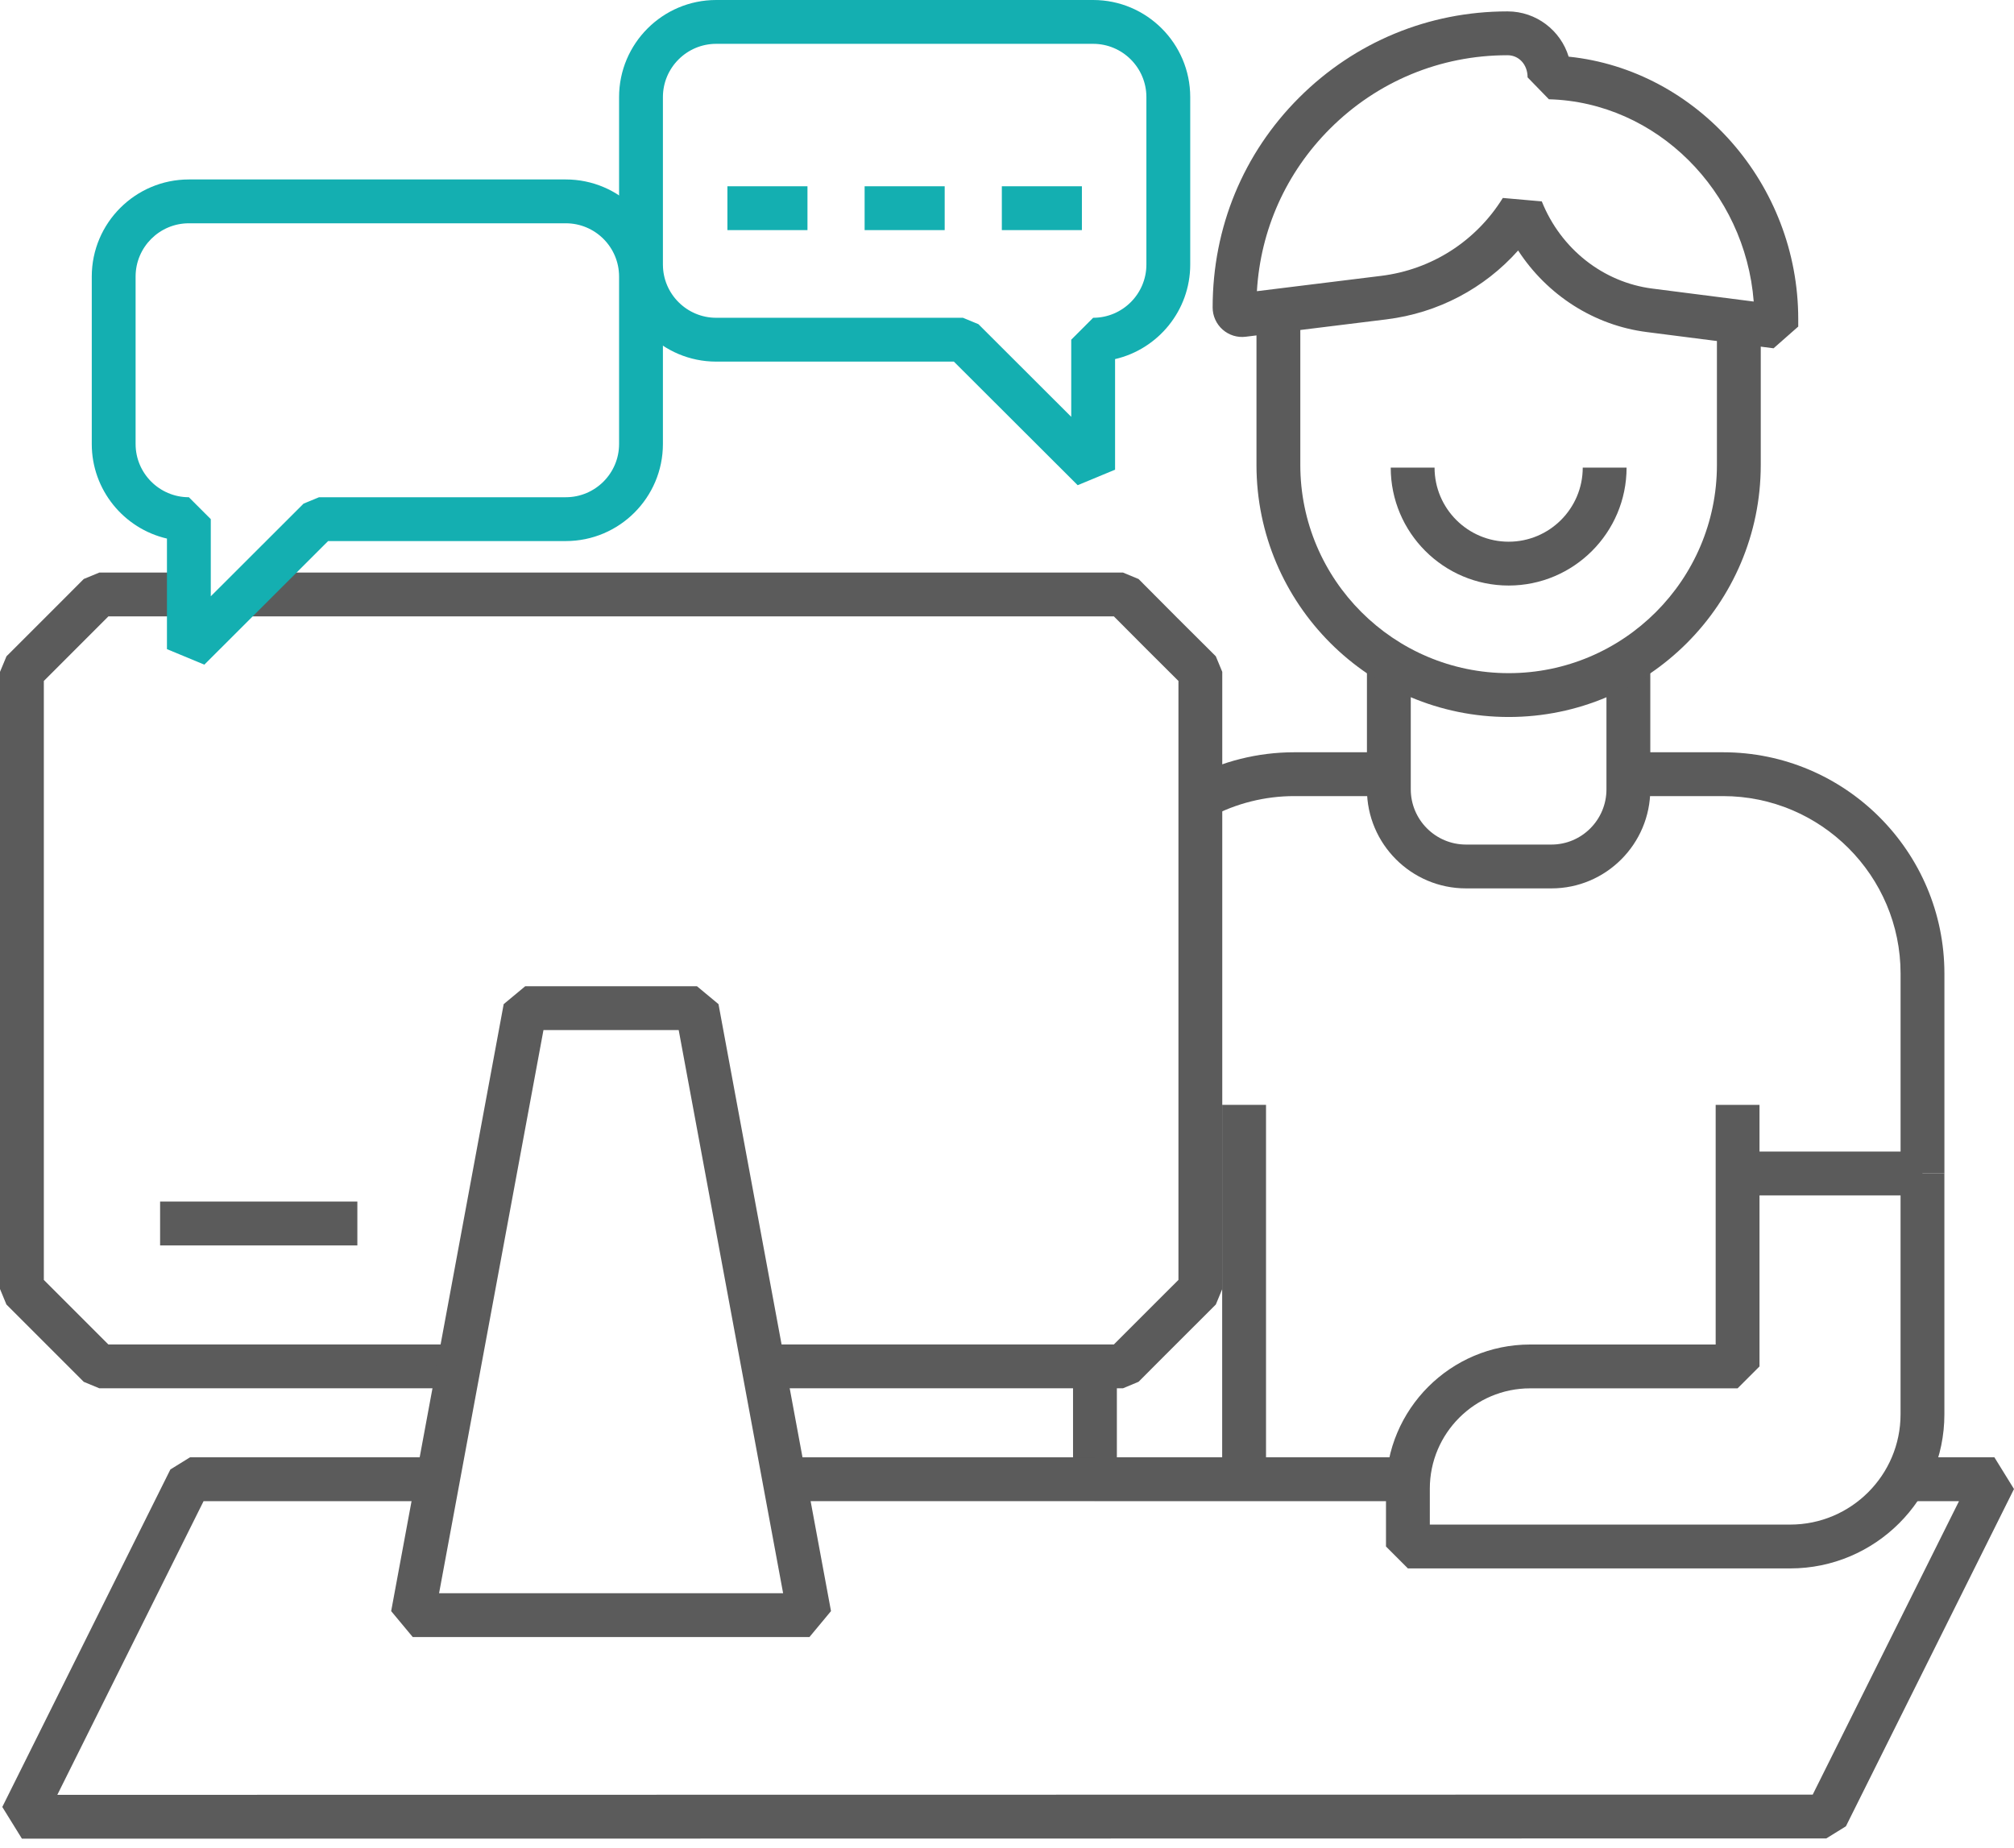 <svg width="85" height="78" viewBox="0 0 85 78" fill="none" xmlns="http://www.w3.org/2000/svg">
<path d="M82.063 49.526H80.213V41.092C80.213 36.962 76.852 33.6 72.722 33.6H68.725V31.75H72.722C77.873 31.75 82.063 35.941 82.063 41.092V49.526Z" fill="#5B5B5B"/>
<path d="M59.438 63.357H46.212L45.287 62.432V57.668H47.137V61.507H59.438V63.357Z" fill="#5B5B5B"/>
<path d="M51.097 34.481L50.223 32.85C51.566 32.131 53.087 31.75 54.62 31.75H58.616V33.6H54.62C53.39 33.6 52.172 33.905 51.097 34.481Z" fill="#5B5B5B"/>
<path d="M19.369 58.593H4.19L3.536 58.322L0.271 55.057L0 54.403V28.356L0.274 27.699C1.099 26.879 1.689 26.287 2.349 25.625L3.536 24.436L4.19 24.166H7.973V26.015H4.574L3.659 26.931C3.072 27.52 2.541 28.053 1.85 28.741V54.02L4.573 56.743H19.369V58.593Z" fill="#5B5B5B"/>
<path d="M47.396 58.593H32.217V56.743H47.011C47.698 56.052 48.231 55.521 48.819 54.934L49.736 54.019V28.741C48.71 27.722 48.03 27.042 47.011 26.015H10.277V24.166H47.396L48.053 24.438C49.318 25.713 50.038 26.434 51.313 27.699L51.585 28.356V54.403L51.314 55.057L50.126 56.244C49.464 56.904 48.873 57.493 48.053 58.319L47.396 58.593Z" fill="#5B5B5B"/>
<path d="M65.479 37.495H61.871C59.566 37.495 57.691 35.619 57.691 33.314V27.922H59.541V33.314C59.541 34.599 60.586 35.645 61.871 35.645H65.479C66.759 35.645 67.8 34.599 67.8 33.314V27.922H69.65V33.314C69.65 35.619 67.779 37.495 65.479 37.495Z" fill="#5B5B5B"/>
<path d="M63.675 30.261C57.804 30.261 53.029 25.489 53.029 19.624V13.112H54.879V19.624C54.879 24.469 58.824 28.411 63.675 28.411C68.52 28.411 72.462 24.469 72.462 19.624V13.575H74.312V19.624C74.312 25.489 69.54 30.261 63.675 30.261Z" fill="#5B5B5B"/>
<path d="M75.556 66.196H59.42L58.495 65.271V62.829C58.495 59.475 61.224 56.746 64.577 56.746H72.409V46.631H74.259V57.671L73.334 58.596H64.577C62.243 58.596 60.345 60.495 60.345 62.829V64.346H75.556C78.123 64.346 80.212 62.258 80.212 59.692V49.527H82.062V59.692C82.062 63.279 79.143 66.196 75.556 66.196Z" fill="#5B5B5B"/>
<path d="M73.334 48.602H81.136V50.452H73.334V48.602Z" fill="#5B5B5B"/>
<path d="M6.757 50.712H15.082V52.563H6.757V50.712Z" fill="#5B5B5B"/>
<path d="M33.096 61.507H46.211V63.357H33.096V61.507Z" fill="#5B5B5B"/>
<path d="M0.925 77.602L0.097 76.264L7.191 62.019L8.019 61.507H18.481V63.357H8.592L2.419 75.752L76.505 75.742L82.679 63.357H80.621V61.507H84.173L85 62.845L77.906 77.08L77.078 77.592L0.925 77.602Z" fill="#5B5B5B"/>
<path d="M34.163 69.092H17.419L16.509 67.998L21.258 42.38L22.168 41.624H29.414L30.324 42.38L35.072 67.998L34.163 69.092ZM18.531 67.242H33.051L28.644 43.474H22.937L18.531 67.242Z" fill="#5B5B5B"/>
<path d="M74.852 14.7L69.505 14.015C67.275 13.733 65.298 12.455 64.072 10.572C62.646 12.174 60.688 13.211 58.516 13.479L52.575 14.212C52.222 14.257 51.866 14.146 51.6 13.91C51.333 13.674 51.179 13.334 51.179 12.978C51.179 9.597 52.474 6.472 54.827 4.122C57.176 1.774 60.298 0.481 63.618 0.481H63.629C64.84 0.482 65.868 1.288 66.204 2.391C71.615 2.95 75.894 7.757 75.894 13.468V13.783L74.852 14.7ZM63.426 8.355L65.071 8.5C65.874 10.506 67.662 11.917 69.739 12.18L74.015 12.727C73.654 8.073 69.915 4.31 65.371 4.19L64.471 3.265C64.471 2.71 64.093 2.331 63.627 2.331C63.624 2.331 63.621 2.331 63.618 2.331C60.791 2.331 58.134 3.432 56.133 5.431C54.281 7.281 53.199 9.698 53.047 12.29L58.29 11.643C60.422 11.38 62.293 10.181 63.426 8.355Z" fill="#5B5B5B"/>
<path d="M63.672 24.713C60.928 24.713 58.695 22.48 58.695 19.736H60.545C60.545 21.46 61.948 22.863 63.672 22.863C65.397 22.863 66.799 21.46 66.799 19.736H68.649C68.649 22.48 66.416 24.713 63.672 24.713Z" fill="#5B5B5B"/>
<path d="M51.581 46.631H53.432V62.435H51.581V46.631Z" fill="#5B5B5B"/>
<path d="M45.483 20.478L40.258 15.262H30.226C27.966 15.262 26.128 13.424 26.128 11.165V4.098C26.128 1.838 27.966 0 30.226 0H46.136C48.395 0 50.233 1.838 50.233 4.098V11.165C50.233 13.106 48.876 14.736 47.061 15.156V19.823L45.483 20.478ZM30.226 1.85C28.987 1.85 27.978 2.859 27.978 4.098V11.165C27.978 12.404 28.987 13.412 30.226 13.412H40.641L41.294 13.682L45.211 17.593V14.337L46.136 13.412C47.375 13.412 48.383 12.404 48.383 11.165V4.098C48.383 2.859 47.375 1.85 46.136 1.85H30.226Z" fill="#14AFB1"/>
<path d="M8.624 28.052L7.046 27.397V22.731C5.23 22.311 3.873 20.68 3.873 18.739V11.672C3.873 9.412 5.712 7.574 7.971 7.574H23.88C26.14 7.574 27.978 9.412 27.978 11.672V18.739C27.978 20.998 26.14 22.836 23.88 22.836H13.848L8.624 28.052ZM7.971 9.424C6.731 9.424 5.723 10.432 5.723 11.672V18.739C5.723 19.978 6.731 20.986 7.971 20.986L8.896 21.911V25.167L12.812 21.256L13.465 20.986H23.88C25.12 20.986 26.128 19.978 26.128 18.739V11.672C26.128 10.432 25.12 9.424 23.88 9.424H7.971Z" fill="#14AFB1"/>
<path d="M30.7 7.862H34.079V9.712H30.7V7.862Z" fill="#14AFB1"/>
<path d="M36.491 7.862H39.87V9.712H36.491V7.862Z" fill="#14AFB1"/>
<path d="M42.282 7.862H45.661V9.712H42.282V7.862Z" fill="#14AFB1"/>
</svg>
